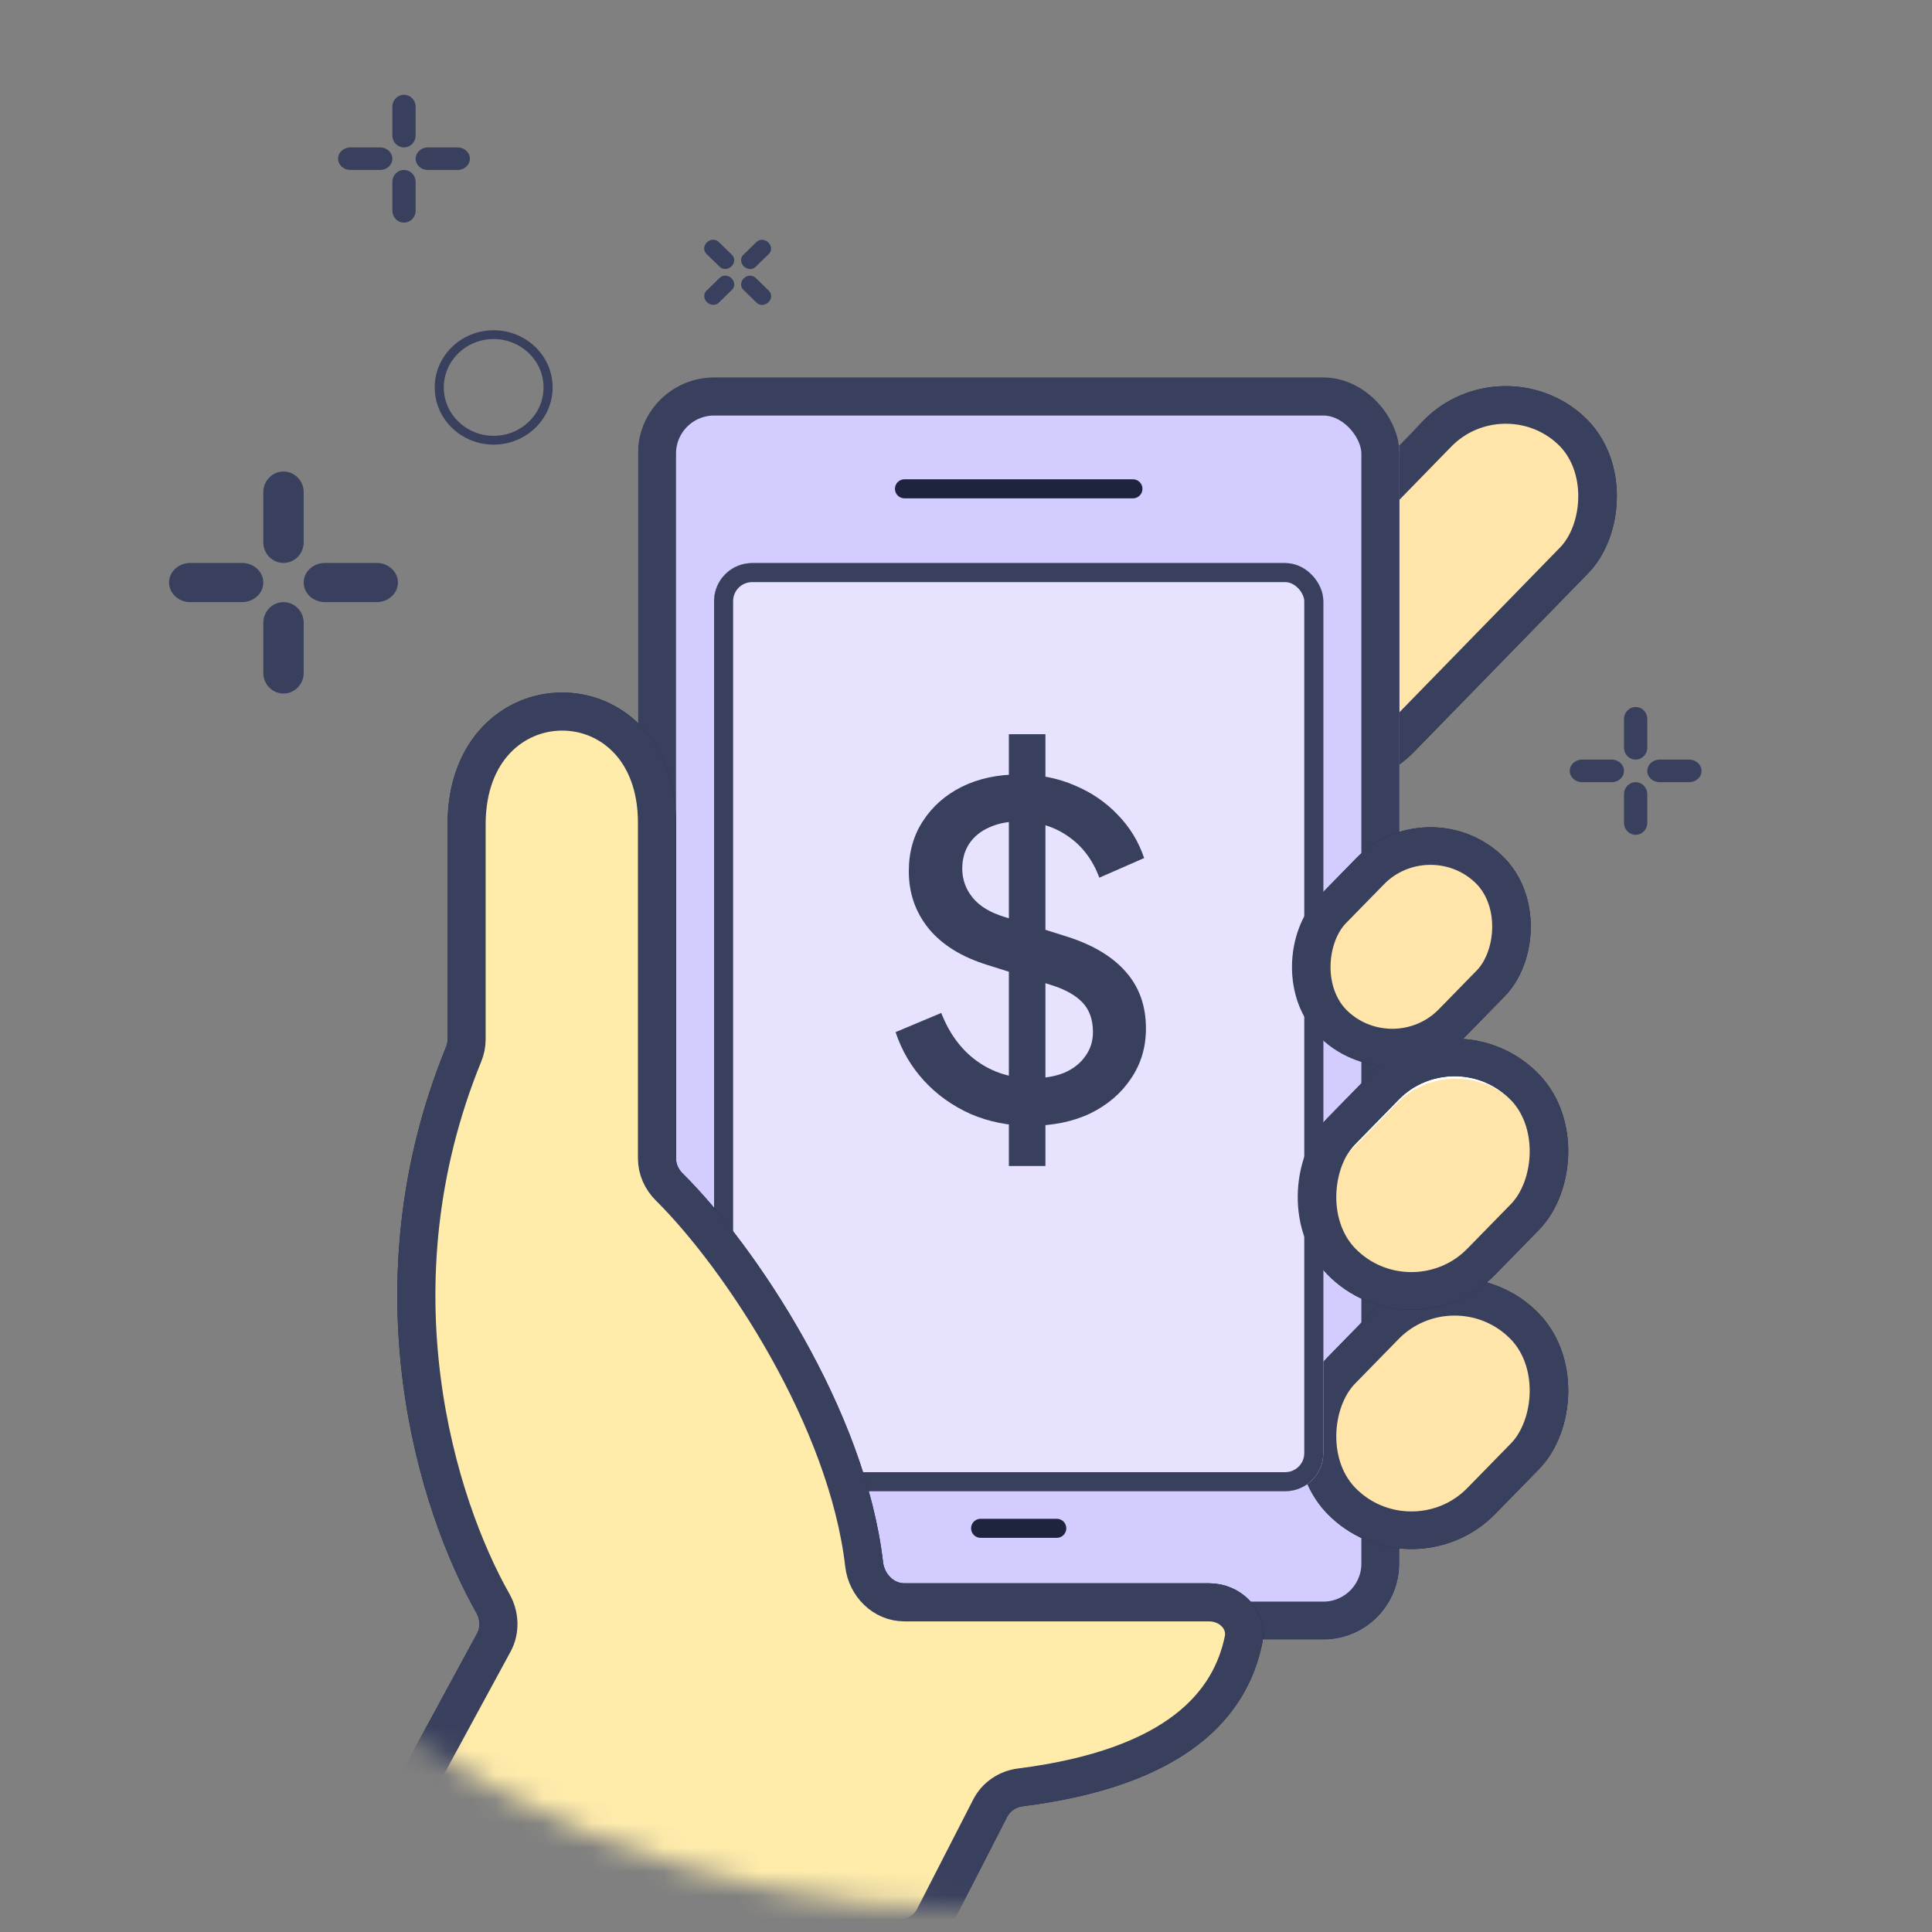 <svg width="80" height="80" viewBox="0 0 80 80" fill="none" xmlns="http://www.w3.org/2000/svg">
<rect x="0" y="0" width="80" height="80" fill="#808080" stroke="none"/>
<mask id="mask0_2024_29848" style="mask-type:luminance" maskUnits="userSpaceOnUse" x="0" y="1" width="80" height="78">
<ellipse cx="40" cy="40" rx="40" ry="39" fill="white"/>
</mask>
<g mask="url(#mask0_2024_29848)">
<rect x="0.028" y="1.1" width="7.717" height="18.043" rx="3.858" transform="matrix(0.734 0.68 -0.698 0.716 62.958 14.385)" fill="white" stroke="#1E243D" stroke-width="1.577"/>
<rect width="8.173" height="18.541" rx="4.086" transform="matrix(0.734 0.68 -0.698 0.716 61.43 14.865)" fill="#FFE5AA"/>
<rect x="0.028" y="1.1" width="7.717" height="18.043" rx="3.858" transform="matrix(0.734 0.68 -0.698 0.716 62.958 14.385)" stroke="#39405D" stroke-width="1.577"/>
<path d="M26.416 18.743C26.416 17.872 27.122 17.166 27.992 17.166H56.372C57.243 17.166 57.949 17.872 57.949 18.743V64.742C57.949 66.484 56.537 67.895 54.795 67.895H27.992C27.122 67.895 26.416 67.189 26.416 66.319V18.743Z" fill="#D3CCFE"/>
<rect x="27.204" y="16.418" width="29.956" height="50.69" rx="2.365" stroke="#39405D" stroke-width="1.577"/>
<rect x="29.963" y="23.71" width="24.438" height="37.643" rx="1.182" fill="white" stroke="#1E243D" stroke-width="0.788"/>
<rect x="0.026" y="1.1" width="7.927" height="10.476" rx="3.942" transform="matrix(0.732 0.681 -0.699 0.715 60.847 51.282)" fill="white" stroke="#1E243D" stroke-width="1.577"/>
<rect width="7.371" height="9.943" rx="3.685" transform="matrix(0.732 0.681 -0.699 0.715 60.172 52.523)" fill="#FFE5AA"/>
<rect x="0.026" y="1.1" width="7.927" height="10.476" rx="3.942" transform="matrix(0.732 0.681 -0.699 0.715 60.847 51.282)" stroke="#39405D" stroke-width="1.577"/>
<rect x="0.026" y="1.1" width="7.927" height="10.476" rx="3.942" transform="matrix(0.732 0.681 -0.699 0.715 60.847 41.371)" fill="white" stroke="#1E243D" stroke-width="1.577"/>
<rect x="0.026" y="1.1" width="6.821" height="9.073" rx="3.41" transform="matrix(0.732 0.681 -0.699 0.715 59.866 32.835)" fill="white" stroke="#1E243D" stroke-width="1.577"/>
<path d="M37.452 20.241H46.912" stroke="#1E243D" stroke-width="0.788" stroke-linecap="round"/>
<path d="M40.605 63.284H43.759" stroke="#1E243D" stroke-width="0.788" stroke-linecap="round"/>
<rect x="29.569" y="23.316" width="25.227" height="38.431" rx="1.577" fill="#E7E3FF"/>
<rect x="29.963" y="23.71" width="24.438" height="37.643" rx="1.182" stroke="#39405D" stroke-width="0.788"/>
<path d="M20.446 68.02L15.067 77.926C14.497 78.977 15.257 80.255 16.453 80.255H37.277C37.869 80.255 38.41 79.924 38.68 79.398L41.001 74.873C41.246 74.395 41.719 74.078 42.252 74.011C48.819 73.178 50.952 70.5 51.489 67.915C51.666 67.063 50.936 66.349 50.066 66.349H37.452C36.581 66.349 35.882 65.642 35.782 64.777C35.087 58.739 30.659 52.072 27.715 49.153C27.396 48.837 27.204 48.414 27.204 47.966V34.067C27.204 27.918 19.321 27.918 19.321 34.138V43.042C19.321 43.253 19.277 43.463 19.197 43.658C15.261 53.298 18.105 62.325 20.406 66.383C20.693 66.89 20.724 67.508 20.446 68.02Z" fill="white" stroke="#1E243D" stroke-width="1.577"/>
<path d="M20.43 67.987L15.067 77.864C14.497 78.915 15.257 80.193 16.453 80.193H37.277C37.869 80.193 38.41 79.862 38.68 79.336L40.993 74.825C41.242 74.34 41.726 74.021 42.268 73.96C49.227 73.183 51.058 70.281 51.506 67.927C51.669 67.071 50.936 66.358 50.066 66.358H37.86C37.153 66.358 36.534 65.885 36.327 65.209C34.01 57.645 30.437 52.622 27.479 48.313C27.3 48.051 27.204 47.741 27.204 47.424V35.613C27.204 27.346 19.321 28.405 19.321 32.539V42.192C19.321 42.415 19.271 42.639 19.182 42.844C14.638 53.227 17.737 62.079 20.359 66.311C20.675 66.82 20.716 67.46 20.43 67.987Z" fill="#FFECAB"/>
<path d="M20.446 68.02L15.067 77.926C14.497 78.977 15.257 80.255 16.453 80.255H37.277C37.869 80.255 38.41 79.924 38.68 79.398L41.001 74.873C41.246 74.395 41.719 74.078 42.252 74.011C48.819 73.178 50.952 70.5 51.489 67.915C51.666 67.063 50.936 66.349 50.066 66.349H37.452C36.581 66.349 35.882 65.642 35.782 64.777C35.087 58.739 30.659 52.072 27.715 49.153C27.396 48.837 27.204 48.414 27.204 47.966V34.067C27.204 27.918 19.321 27.918 19.321 34.138V43.042C19.321 43.253 19.277 43.463 19.197 43.658C15.261 53.298 18.105 62.325 20.406 66.383C20.693 66.89 20.724 67.508 20.446 68.02Z" stroke="#39405D" stroke-width="1.577"/>
<rect width="6.691" height="9.943" rx="3.345" transform="matrix(0.732 0.681 -0.699 0.715 60.172 43.3)" fill="#FFE5AA"/>
<rect width="7.233" height="7.995" rx="3.616" transform="matrix(0.732 0.681 -0.699 0.715 58.596 34.076)" fill="#FFE5AA"/>
<rect x="0.026" y="1.1" width="7.927" height="10.476" rx="3.942" transform="matrix(0.732 0.681 -0.699 0.715 60.847 41.371)" stroke="#39405D" stroke-width="1.577"/>
<rect x="0.026" y="1.1" width="6.821" height="9.073" rx="3.41" transform="matrix(0.732 0.681 -0.699 0.715 59.866 32.835)" stroke="#39405D" stroke-width="1.577"/>
<path d="M42.646 46.617C41.763 46.617 40.943 46.453 40.186 46.125C39.429 45.785 38.786 45.324 38.256 44.744C37.726 44.164 37.335 43.495 37.083 42.738L38.975 41.944C39.316 42.814 39.814 43.483 40.47 43.949C41.126 44.416 41.882 44.649 42.74 44.649C43.245 44.649 43.686 44.574 44.065 44.422C44.443 44.258 44.733 44.031 44.935 43.741C45.149 43.451 45.257 43.117 45.257 42.738C45.257 42.221 45.111 41.811 44.821 41.509C44.531 41.206 44.102 40.966 43.535 40.79L40.886 39.957C39.827 39.629 39.019 39.131 38.464 38.462C37.909 37.781 37.632 36.987 37.632 36.079C37.632 35.284 37.827 34.59 38.218 33.997C38.609 33.392 39.145 32.919 39.827 32.578C40.52 32.238 41.309 32.068 42.191 32.068C43.037 32.068 43.806 32.219 44.5 32.522C45.193 32.812 45.786 33.215 46.278 33.733C46.783 34.25 47.148 34.849 47.376 35.53L45.521 36.343C45.244 35.599 44.809 35.025 44.216 34.622C43.636 34.218 42.961 34.016 42.191 34.016C41.725 34.016 41.315 34.098 40.962 34.262C40.608 34.414 40.331 34.641 40.129 34.943C39.94 35.233 39.845 35.574 39.845 35.965C39.845 36.419 39.99 36.823 40.281 37.176C40.571 37.529 41.012 37.794 41.605 37.971L44.065 38.746C45.187 39.087 46.032 39.579 46.6 40.222C47.167 40.853 47.451 41.641 47.451 42.587C47.451 43.369 47.243 44.063 46.827 44.668C46.423 45.274 45.862 45.753 45.143 46.106C44.424 46.447 43.592 46.617 42.646 46.617ZM41.775 48.282V30.403H43.289V48.282H41.775Z" fill="#39405D"/>
</g>
<path fill-rule="evenodd" clip-rule="evenodd" d="M22.883 16.043C22.883 14.735 21.79 13.675 20.441 13.675C19.093 13.675 18 14.735 18 16.043C18 17.351 19.093 18.411 20.441 18.411C21.789 18.41 22.881 17.35 22.883 16.043ZM18.376 16.043C18.376 14.936 19.3 14.039 20.441 14.039C21.582 14.04 22.506 14.937 22.507 16.043C22.507 17.149 21.582 18.046 20.441 18.046C19.3 18.046 18.376 17.149 18.376 16.043Z" fill="#39405D"/>
<path fill-rule="evenodd" clip-rule="evenodd" d="M11.739 24.933C12.175 24.933 12.533 25.275 12.572 25.712L12.575 25.791V27.86C12.575 28.334 12.2 28.718 11.739 28.718C11.303 28.718 10.944 28.375 10.906 27.938L10.903 27.86V25.791C10.903 25.316 11.277 24.933 11.739 24.933ZM15.594 23.31C16.082 23.31 16.478 23.673 16.478 24.121C16.478 24.545 16.124 24.892 15.674 24.929L15.594 24.933H13.459C12.971 24.933 12.575 24.57 12.575 24.121C12.575 23.698 12.928 23.351 13.379 23.314L13.459 23.31H15.594ZM10.019 23.31C10.507 23.31 10.903 23.673 10.903 24.121C10.903 24.545 10.549 24.892 10.099 24.929L10.019 24.933H7.884C7.396 24.933 7 24.57 7 24.121C7 23.698 7.353 23.351 7.803 23.314L7.884 23.31H10.019ZM11.739 19.525C12.175 19.525 12.533 19.867 12.572 20.305L12.575 20.383V22.452C12.575 22.926 12.2 23.31 11.739 23.31C11.303 23.31 10.944 22.968 10.906 22.53L10.903 22.452V20.383C10.903 19.909 11.277 19.525 11.739 19.525Z" fill="#39405D"/>
<path fill-rule="evenodd" clip-rule="evenodd" d="M67.728 32.388C67.979 32.388 68.186 32.586 68.208 32.837L68.21 32.882V34.074C68.21 34.347 67.994 34.568 67.728 34.568C67.478 34.568 67.271 34.371 67.249 34.119L67.247 34.074V32.882C67.247 32.609 67.463 32.388 67.728 32.388ZM69.948 31.454C70.229 31.454 70.457 31.663 70.457 31.921C70.457 32.165 70.254 32.365 69.994 32.386L69.948 32.388H68.719C68.438 32.388 68.21 32.179 68.21 31.921C68.21 31.678 68.413 31.478 68.672 31.456L68.719 31.454H69.948ZM66.738 31.454C67.019 31.454 67.247 31.663 67.247 31.921C67.247 32.165 67.043 32.365 66.784 32.386L66.738 32.388H65.509C65.228 32.388 65 32.179 65 31.921C65 31.678 65.203 31.478 65.463 31.456L65.509 31.454H66.738ZM67.728 29.275C67.979 29.275 68.186 29.472 68.208 29.724L68.21 29.769V30.96C68.21 31.233 67.994 31.454 67.728 31.454C67.478 31.454 67.271 31.257 67.249 31.005L67.247 30.96V29.769C67.247 29.496 67.463 29.275 67.728 29.275Z" fill="#39405D"/>
<path fill-rule="evenodd" clip-rule="evenodd" d="M16.728 7.038C16.979 7.038 17.186 7.236 17.208 7.487L17.21 7.532V8.724C17.21 8.997 16.994 9.218 16.728 9.218C16.477 9.218 16.271 9.021 16.249 8.769L16.247 8.724V7.532C16.247 7.259 16.463 7.038 16.728 7.038ZM18.948 6.104C19.229 6.104 19.457 6.313 19.457 6.571C19.457 6.815 19.253 7.015 18.994 7.037L18.948 7.038H17.719C17.438 7.038 17.21 6.829 17.21 6.571C17.21 6.328 17.413 6.128 17.672 6.106L17.719 6.104H18.948ZM15.738 6.104C16.019 6.104 16.247 6.313 16.247 6.571C16.247 6.815 16.044 7.015 15.784 7.037L15.738 7.038H14.509C14.228 7.038 14 6.829 14 6.571C14 6.328 14.203 6.128 14.463 6.106L14.509 6.104H15.738ZM16.728 3.925C16.979 3.925 17.186 4.122 17.208 4.374L17.21 4.419V5.61C17.21 5.883 16.994 6.104 16.728 6.104C16.477 6.104 16.271 5.907 16.249 5.655L16.247 5.61V4.419C16.247 4.146 16.463 3.925 16.728 3.925Z" fill="#39405D"/>
<path fill-rule="evenodd" clip-rule="evenodd" d="M30.291 11.523C30.424 11.653 30.441 11.848 30.335 11.974L30.315 11.995L29.76 12.536C29.632 12.66 29.415 12.649 29.274 12.512C29.142 12.383 29.124 12.187 29.23 12.062L29.25 12.04L29.805 11.499C29.933 11.376 30.15 11.386 30.291 11.523ZM31.842 12.044C31.97 12.168 31.959 12.38 31.819 12.516C31.686 12.645 31.485 12.661 31.356 12.558L31.334 12.539L30.776 11.996C30.649 11.872 30.659 11.661 30.8 11.524C30.932 11.395 31.133 11.379 31.262 11.482L31.285 11.502L31.842 12.044ZM30.313 10.556C30.44 10.68 30.43 10.892 30.29 11.028C30.157 11.157 29.956 11.173 29.827 11.07L29.805 11.051L29.247 10.508C29.12 10.384 29.13 10.173 29.27 10.036C29.403 9.907 29.604 9.891 29.733 9.994L29.755 10.014L30.313 10.556ZM31.815 10.04C31.948 10.169 31.965 10.365 31.86 10.491L31.84 10.512L31.284 11.053C31.157 11.177 30.939 11.166 30.799 11.029C30.666 10.9 30.649 10.704 30.754 10.578L30.774 10.557L31.33 10.016C31.457 9.892 31.674 9.903 31.815 10.04Z" fill="#39405D"/>
</svg>
